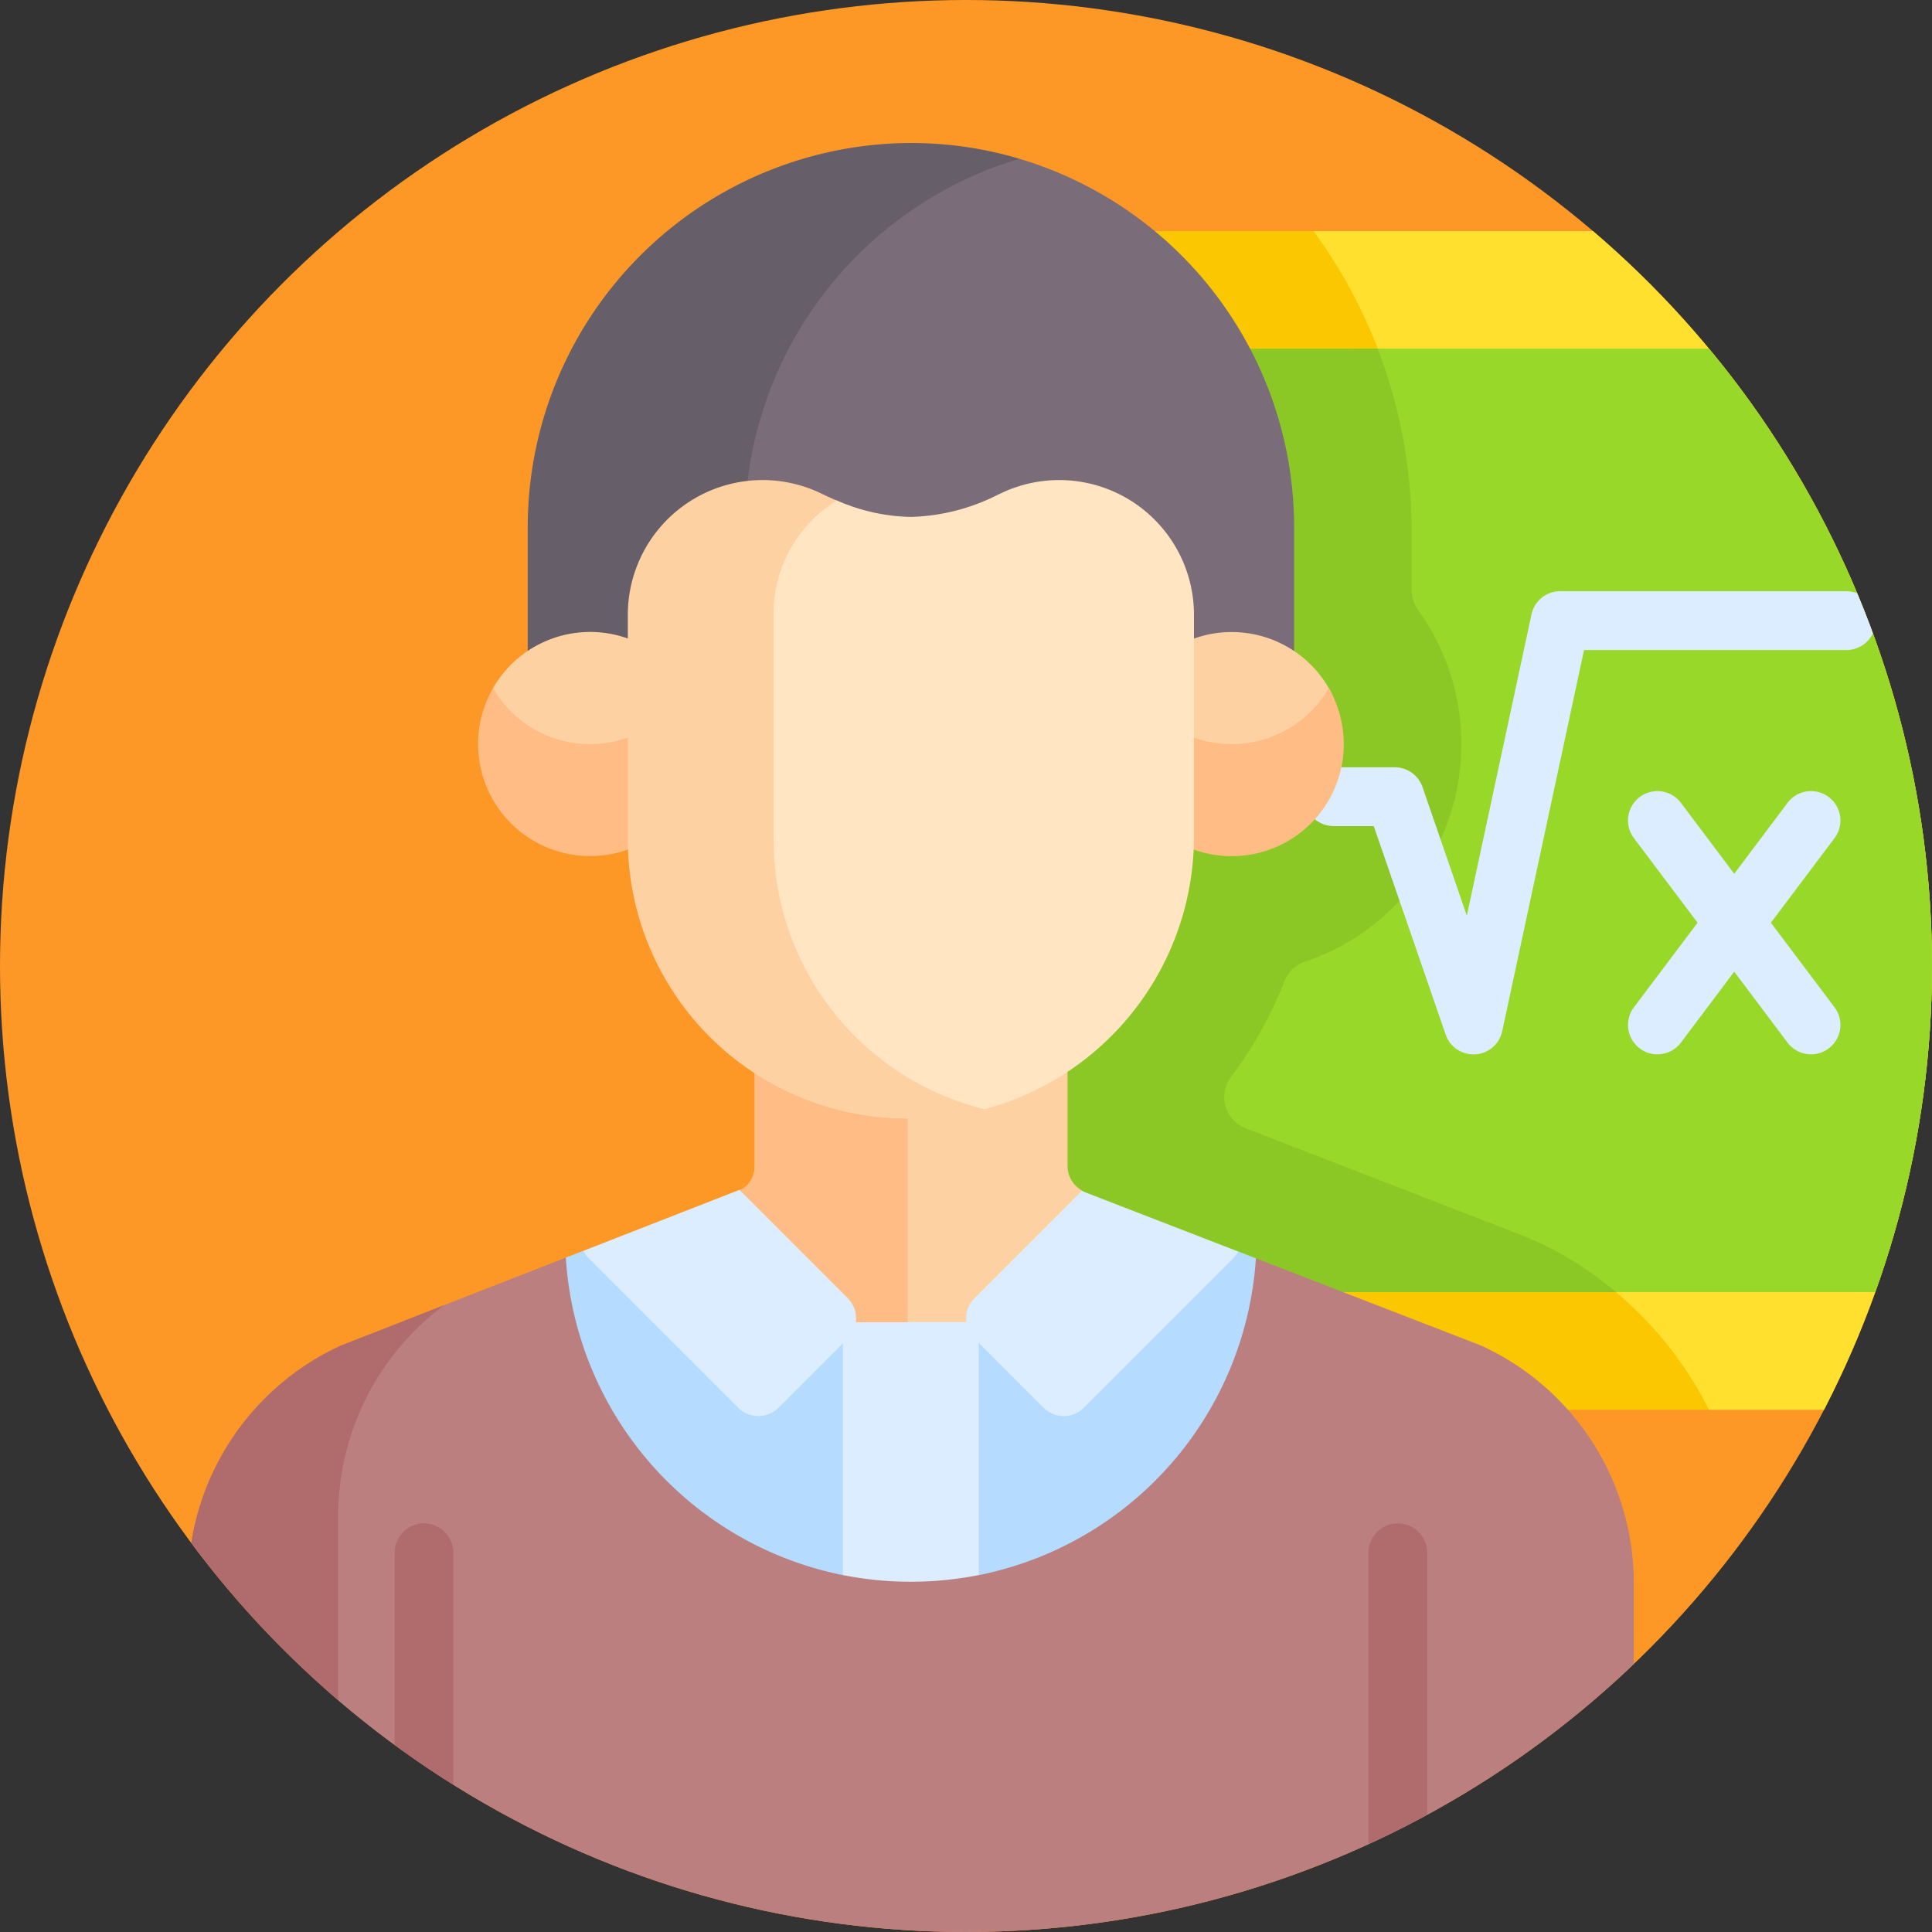 <svg xmlns="http://www.w3.org/2000/svg" xmlns:xlink="http://www.w3.org/1999/xlink" width="85" height="85" viewBox="0 0 85 85">
  <rect x="0" y="0" width="85" height="85" fill="#333333" stroke="none"/>
  <defs>
    <clipPath id="clip-path">
      <circle id="Elipse_4800" data-name="Elipse 4800" cx="42.5" cy="42.5" r="42.5" transform="translate(293 7506)" fill="#fd9827"/>
    </clipPath>
  </defs>
  <g id="Grupo_953459" data-name="Grupo 953459" transform="translate(-603 -7536)">
    <circle id="Elipse_4795" data-name="Elipse 4795" cx="42.5" cy="42.5" r="42.5" transform="translate(603 7536)" fill="#fd9827"/>
    <g id="Enmascarar_grupo_97" data-name="Enmascarar grupo 97" transform="translate(310 30)" clip-path="url(#clip-path)">
      <g id="profesor" transform="translate(298.347 7512.291)">
        <path id="Trazado_600768" data-name="Trazado 600768" d="M305.341,23.167H275.648l-.4,1.18,2.768,5.059,1.5,10.29L277.38,52.975,273.938,55.1,271.006,61.2l.862,1.667,13.538,5.162,4.081,2.814,2,3.234,1.556.946h12.3a5.525,5.525,0,0,0,5.519-5.519V28.686a5.524,5.524,0,0,0-5.518-5.519Z" transform="translate(-223.206 -19.289)" fill="#ffe02f"/>
        <path id="Trazado_600769" data-name="Trazado 600769" d="M227.932,24.39l3.708,5.346V39.5L223.1,59.387v8.468L243.8,75.019h9.36a16.15,16.15,0,0,0-8.064-7.611l-.1-.04-12.212-4.732a1.468,1.468,0,0,1-.65-2.248,17.726,17.726,0,0,0,2.347-4.207,1.462,1.462,0,0,1,.888-.862,10.106,10.106,0,0,0,4.991-15.5,1.461,1.461,0,0,1-.276-.856V36.389a22.339,22.339,0,0,0-4.317-13.221h-6.987Z" transform="translate(-183.322 -19.29)" fill="#fbc700"/>
        <path id="Trazado_600770" data-name="Trazado 600770" d="M305.341,54.073h-27.91l.583,1.065,1.5,10.29L277.38,78.707l-3.442,2.127-2.932,6.093.862,1.667,13.538,5.162,2.64,1.82h17.295a.345.345,0,0,0,.345-.345V54.418a.345.345,0,0,0-.345-.345Z" transform="translate(-223.206 -45.021)" fill="#98d829"/>
        <path id="Trazado_600771" data-name="Trazado 600771" d="M231.639,55.468V69.624L223.1,85.92v6.636l11.8,4.345,2.155-1.324H249.07a15.017,15.017,0,0,0-3.977-2.437l-.1-.04-12.212-4.732a1.468,1.468,0,0,1-.65-2.248,17.726,17.726,0,0,0,2.347-4.207,1.462,1.462,0,0,1,.888-.862,10.106,10.106,0,0,0,4.991-15.5,1.461,1.461,0,0,1-.276-.856V62.121a22.35,22.35,0,0,0-1.493-8.048h-5.611Z" transform="translate(-183.322 -45.021)" fill="#8cc825"/>
        <g id="Grupo_159430" data-name="Grupo 159430" transform="translate(52.04 19.719)">
          <path id="Trazado_600772" data-name="Trazado 600772" d="M320.181,117.795H307.591a1.293,1.293,0,0,0-1.265,1.022l-2.844,13.253-1.95-5.655a1.293,1.293,0,0,0-1.223-.872h-2.682a1.293,1.293,0,0,0,0,2.587h1.76l3.163,9.172a1.293,1.293,0,0,0,1.222.872l.079,0a1.294,1.294,0,0,0,1.187-1.02l3.6-16.77h11.544a1.293,1.293,0,1,0,0-2.587Z" transform="translate(-296.334 -117.795)" fill="#dbedff"/>
          <path id="Trazado_600773" data-name="Trazado 600773" d="M390.232,170.593a1.293,1.293,0,0,0-1.811.257l-2.345,3.121-2.345-3.121a1.293,1.293,0,1,0-2.068,1.553l2.8,3.721-2.8,3.721a1.293,1.293,0,1,0,2.068,1.553l2.345-3.121,2.345,3.121a1.293,1.293,0,1,0,2.068-1.553l-2.8-3.721,2.8-3.721A1.293,1.293,0,0,0,390.232,170.593Z" transform="translate(-367.164 -161.538)" fill="#dbedff"/>
        </g>
        <path id="Trazado_600774" data-name="Trazado 600774" d="M89.8,296.81l-9.894-3.832-1.59,1.979H50.985l-1.436-2.01-7.076,2.764-1.289,1.543-2.228,4.124V328.7l1.1.919H94.292a2.243,2.243,0,0,0,2.243-2.243v-20.12A11.492,11.492,0,0,0,89.8,296.81Z" transform="translate(-30.001 -243.908)" fill="#bc7f7f"/>
        <path id="Trazado_600775" data-name="Trazado 600775" d="M9.534,338.3V314.679a11.571,11.571,0,0,1,4.657-9.234l-4.535,1.771a11.528,11.528,0,0,0-6.732,10.442v20.12a2.244,2.244,0,0,0,2.243,2.243h5.178a2.238,2.238,0,0,1-.811-1.726Z" transform="translate(0 -254.313)" fill="#b06c6c"/>
        <g id="Grupo_159431" data-name="Grupo 159431" transform="translate(12.013 60.731)">
          <path id="Trazado_600776" data-name="Trazado 600776" d="M315.753,387.767V364.082a1.293,1.293,0,1,0-2.587,0v23.685Z" transform="translate(-270.321 -362.789)" fill="#b06c6c"/>
          <path id="Trazado_600777" data-name="Trazado 600777" d="M59.809,387.767V364.082a1.293,1.293,0,0,0-2.587,0v23.685Z" transform="translate(-57.222 -362.789)" fill="#b06c6c"/>
        </g>
        <path id="Trazado_600778" data-name="Trazado 600778" d="M131.816,291.166l-1.676.381H103.927l-.917-.411v0l-.778.3a15.218,15.218,0,0,0,12.192,13.97l.827-.782h4.168l.983.782a15.218,15.218,0,0,0,12.19-13.938l-.776-.3Z" transform="translate(-82.685 -242.398)" fill="#b5dcff"/>
        <g id="Grupo_159432" data-name="Grupo 159432" transform="translate(17.871 0)">
          <path id="Trazado_600779" data-name="Trazado 600779" d="M150.775,4.144h-2.2l-8.048,5.494-3.277,5.45-.678,11.637h25.914l.376-.924V20.308A16.924,16.924,0,0,0,150.775,4.144Z" transform="translate(-129.144 -3.45)" fill="#7b6c79"/>
          <path id="Trazado_600780" data-name="Trazado 600780" d="M101.765,16.857A16.924,16.924,0,0,1,113.849.694,16.723,16.723,0,0,0,109.076,0,16.907,16.907,0,0,0,92.218,16.857V22.35l.7.924h9.547l-.7-.924Z" transform="translate(-92.218 0)" fill="#665e68"/>
        </g>
        <path id="Trazado_600781" data-name="Trazado 600781" d="M173.765,308.455l-.5.819.3.35v10.2a15.319,15.319,0,0,0,5.978,0V308.455Z" transform="translate(-141.829 -256.819)" fill="#dbedff"/>
        <path id="Trazado_600782" data-name="Trazado 600782" d="M267.962,133.981l2.033-1.495.527-1.145a4.933,4.933,0,0,0-6.109-2.516l-.584.584v4.572Z" transform="translate(-217.23 -107.021)" fill="#fed1a3"/>
        <path id="Trazado_600783" data-name="Trazado 600783" d="M83.105,131v1.254l2.883,1.725h3.544v-4.759l-.5-.4A4.931,4.931,0,0,0,83.105,131Z" transform="translate(-66.76 -107.021)" fill="#fed1a3"/>
        <path id="Trazado_600784" data-name="Trazado 600784" d="M266.075,145.726a4.924,4.924,0,0,1-1.674-.292l-.57-.272v4.929l.57.272a4.929,4.929,0,0,0,5.943-7.1A4.926,4.926,0,0,1,266.075,145.726Z" transform="translate(-217.231 -119.279)" fill="#ffbc85"/>
        <path id="Trazado_600785" data-name="Trazado 600785" d="M84.085,145.726a4.926,4.926,0,0,1-4.268-2.465,4.93,4.93,0,0,0,5.94,7.1l.488-.619v-4.929l-.488.619A4.916,4.916,0,0,1,84.085,145.726Z" transform="translate(-63.472 -119.279)" fill="#ffbc85"/>
        <path id="Trazado_600786" data-name="Trazado 600786" d="M197.064,246.826v-4.134l-.565-.3h-6.877v11.3h2.991l1.019-.395,3.923-4.527.146-.867A1.244,1.244,0,0,1,197.064,246.826Z" transform="translate(-155.445 -201.817)" fill="#fed1a3"/>
        <path id="Trazado_600787" data-name="Trazado 600787" d="M155.244,242.394h-6.187l-.547.327v4.1a1.145,1.145,0,0,1-.53,1.008l-.131.051v.726l4.3,4.548.822.546h2.275v-11.3Z" transform="translate(-120.665 -201.817)" fill="#ffbc85"/>
        <path id="Trazado_600788" data-name="Trazado 600788" d="M163.751,89.206a8.936,8.936,0,0,1-3.884,1.006,8.409,8.409,0,0,1-3.256-.724h-1.342l-2.048,3.07v16.5l3.356,5.281,5.264,2.2a12.42,12.42,0,0,0,10.48-12.232V94.5a5.93,5.93,0,0,0-8.57-5.289Z" transform="translate(-125.138 -73.761)" fill="#ffe5c1"/>
        <g id="Grupo_159433" data-name="Grupo 159433" transform="translate(22.274 14.83)">
          <path id="Trazado_600789" data-name="Trazado 600789" d="M124.935,104.4V94.5a5.824,5.824,0,0,1,2.786-5.007c-.211-.089-.42-.181-.628-.282a5.93,5.93,0,0,0-8.57,5.289V104.4a12.289,12.289,0,0,0,12.615,12.276,12.036,12.036,0,0,0,3.1-.4,12.2,12.2,0,0,1-9.3-11.875Z" transform="translate(-118.523 -88.591)" fill="#fed1a3"/>
        </g>
        <g id="Grupo_159434" data-name="Grupo 159434" transform="translate(20.325 46.06)">
          <path id="Trazado_600790" data-name="Trazado 600790" d="M106.879,277.827a1.246,1.246,0,0,0,.238.334l6.571,6.571a1.25,1.25,0,0,0,1.768,0l3.049-3.049a1.25,1.25,0,0,0,0-1.768l-4.767-4.767Z" transform="translate(-106.879 -275.149)" fill="#dbedff"/>
          <path id="Trazado_600791" data-name="Trazado 600791" d="M210.825,284.885a1.25,1.25,0,0,0,1.768,0l6.571-6.571a1.253,1.253,0,0,0,.224-.3l-6.718-2.6a1.261,1.261,0,0,1-.158-.076l-4.735,4.735a1.25,1.25,0,0,0,0,1.768Z" transform="translate(-190.581 -275.302)" fill="#dbedff"/>
        </g>
      </g>
    </g>
  </g>
</svg>
